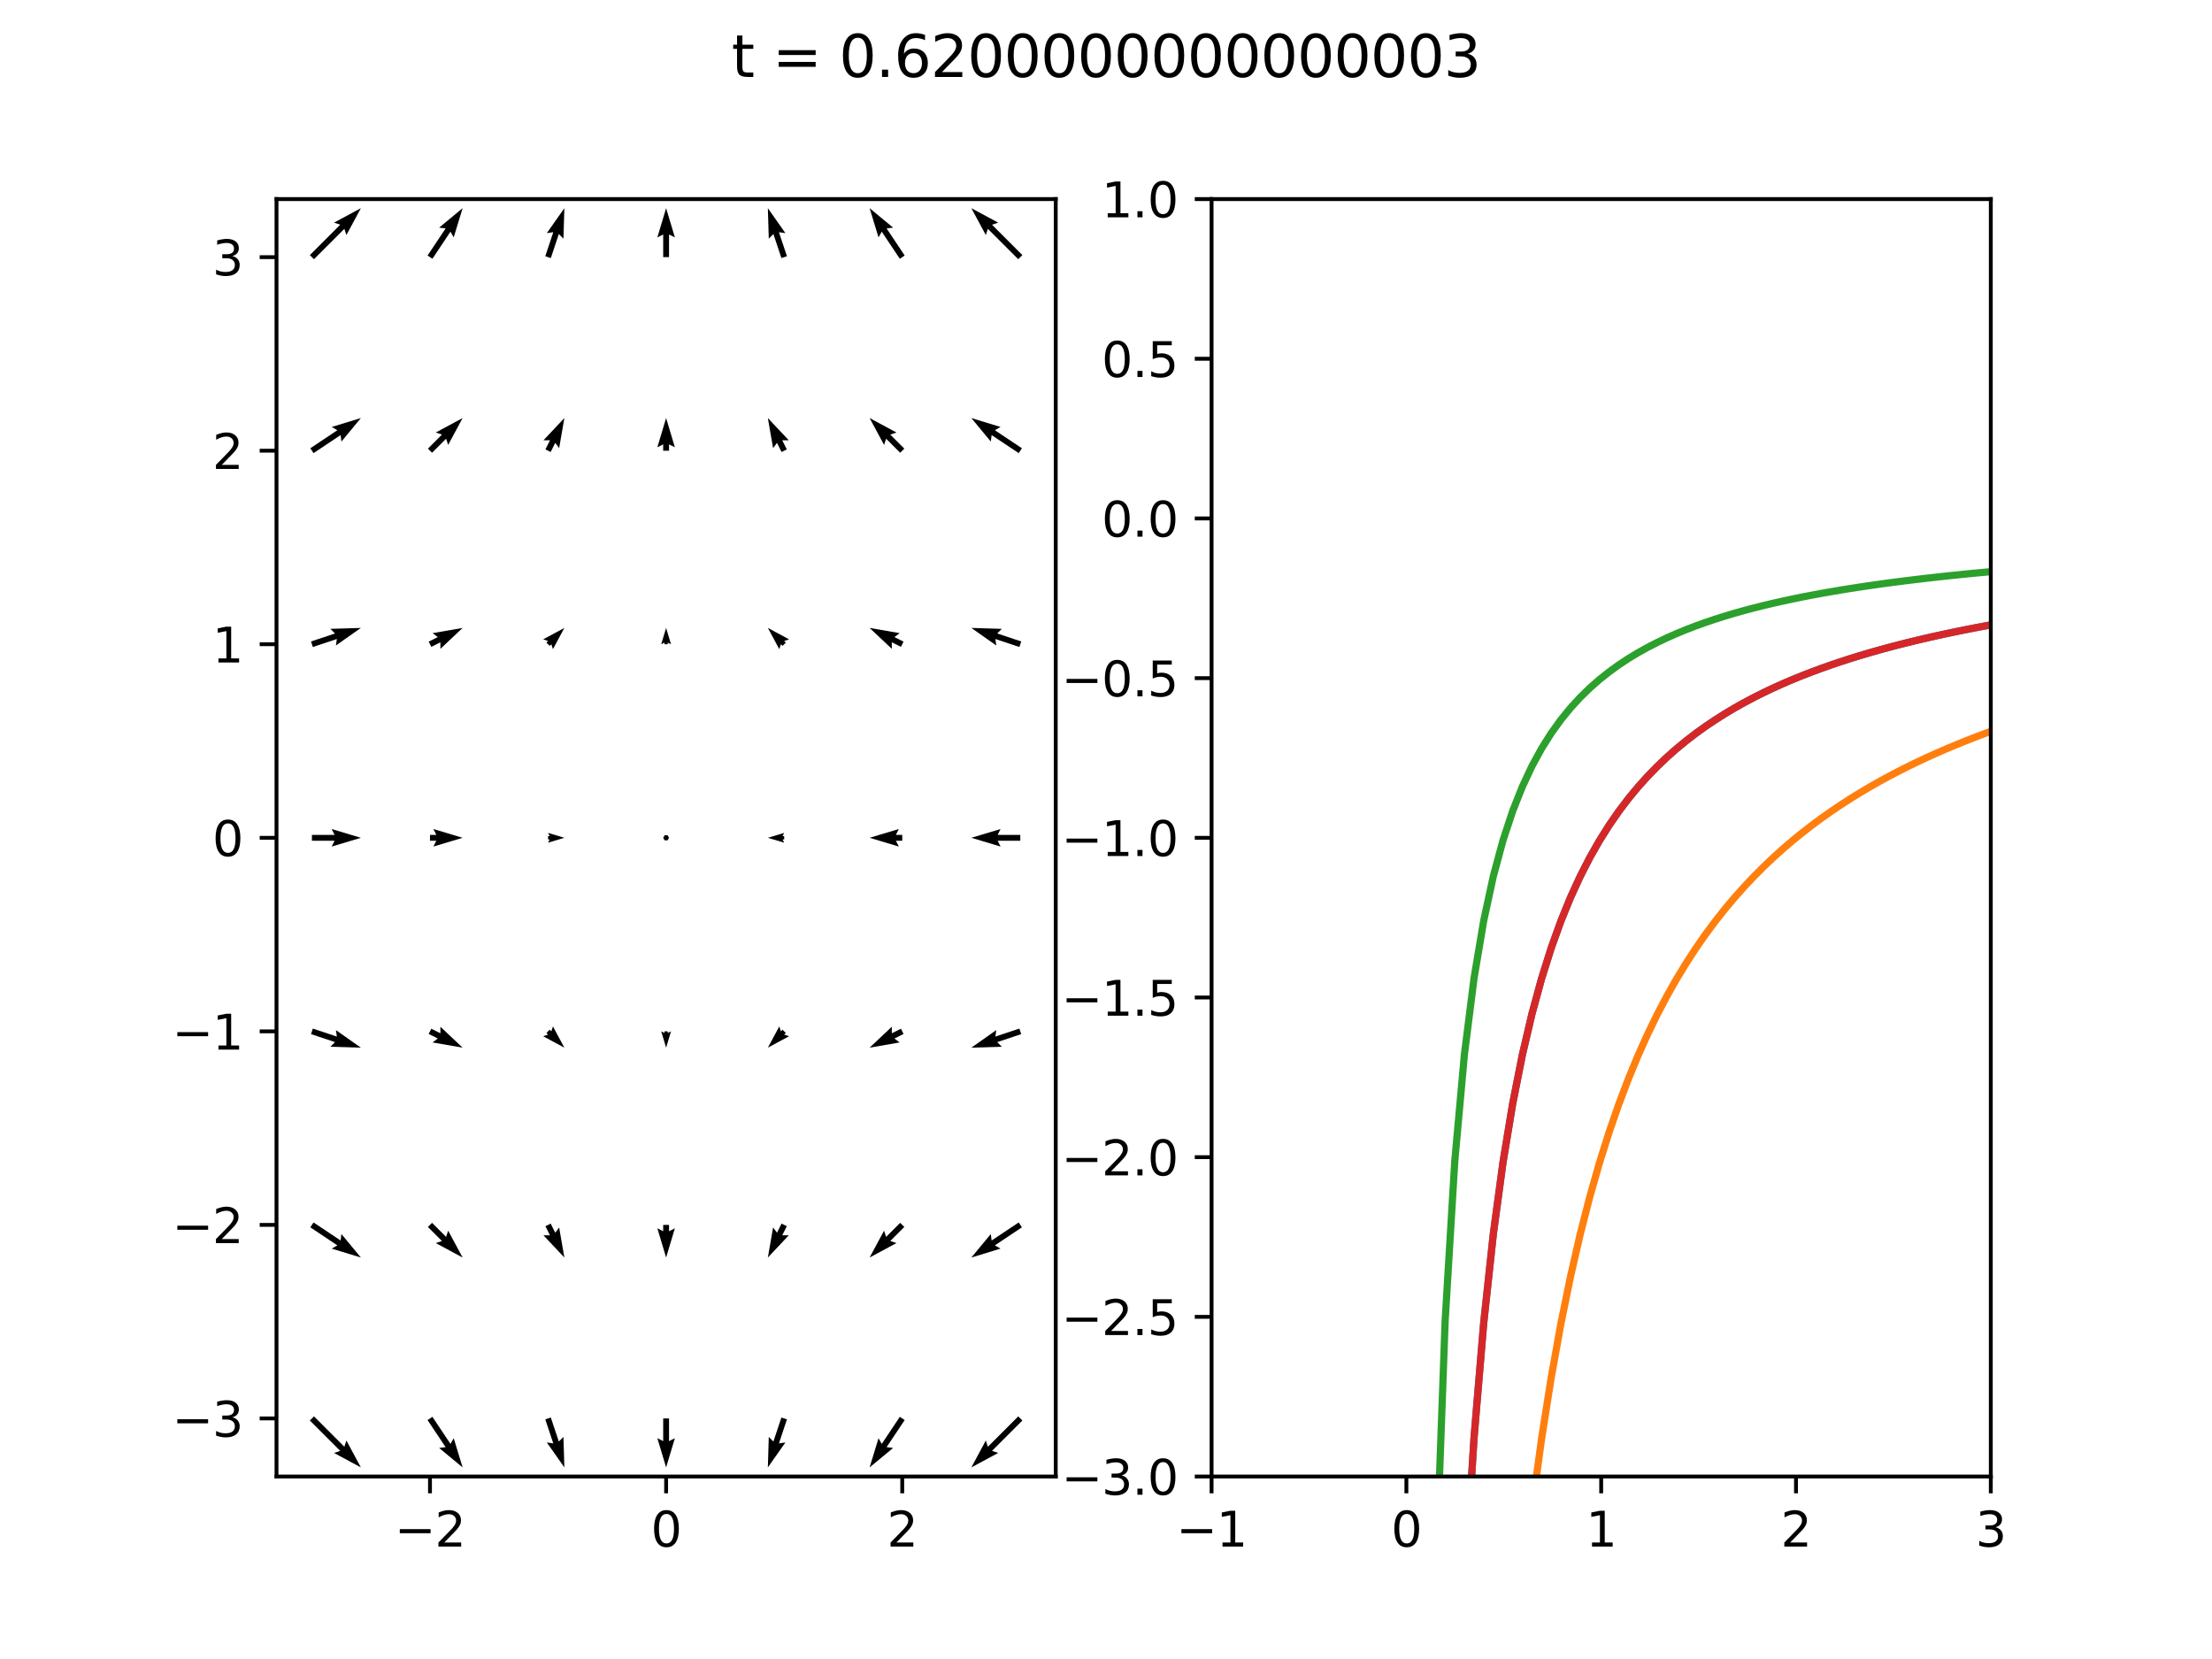 <?xml version="1.0" encoding="utf-8" standalone="no"?>
<!DOCTYPE svg PUBLIC "-//W3C//DTD SVG 1.1//EN"
  "http://www.w3.org/Graphics/SVG/1.1/DTD/svg11.dtd">
<svg xmlns:xlink="http://www.w3.org/1999/xlink" width="460.8pt" height="345.6pt" viewBox="0 0 460.8 345.6" xmlns="http://www.w3.org/2000/svg" version="1.1">
 <defs>
  <style type="text/css">*{stroke-linejoin: round; stroke-linecap: butt}</style>
 </defs>
 <g id="figure_1">
  <g id="patch_1">
   <path d="M 0 345.6 
L 460.8 345.6 
L 460.8 0 
L 0 0 
z
" style="fill: #ffffff"/>
  </g>
  <g id="axes_1">
   <g id="patch_2">
    <path d="M 57.6 307.584 
L 219.927 307.584 
L 219.927 41.472 
L 57.6 41.472 
z
" style="fill: #ffffff"/>
   </g>
   <g id="Quiver_1">
    <path d="M 65.409 295.058 
L 71.735 301.383 
L 72.165 300.092 
L 75.178 305.688 
L 69.583 302.675 
L 70.874 302.244 
L 64.548 295.918 
L 65.409 295.058 
" clip-path="url(#p897895b462)"/>
    <path d="M 90.08 295.15 
L 93.841 300.792 
L 94.516 299.61 
L 96.373 305.688 
L 91.477 301.636 
L 92.828 301.467 
L 89.067 295.826 
L 90.08 295.15 
" clip-path="url(#p897895b462)"/>
    <path d="M 114.746 295.296 
L 116.414 300.298 
L 117.376 299.335 
L 117.568 305.688 
L 113.911 300.49 
L 115.259 300.683 
L 113.591 295.68 
L 114.746 295.296 
" clip-path="url(#p897895b462)"/>
    <path d="M 139.372 295.488 
L 139.372 300.209 
L 140.59 299.6 
L 138.764 305.688 
L 136.937 299.6 
L 138.155 300.209 
L 138.155 295.488 
L 139.372 295.488 
" clip-path="url(#p897895b462)"/>
    <path d="M 163.936 295.68 
L 162.269 300.683 
L 163.616 300.49 
L 159.959 305.688 
L 160.151 299.335 
L 161.114 300.298 
L 162.781 295.296 
L 163.936 295.68 
" clip-path="url(#p897895b462)"/>
    <path d="M 188.46 295.826 
L 184.699 301.467 
L 186.05 301.636 
L 181.154 305.688 
L 183.011 299.61 
L 183.686 300.792 
L 187.447 295.15 
L 188.46 295.826 
" clip-path="url(#p897895b462)"/>
    <path d="M 212.979 295.918 
L 206.653 302.244 
L 207.945 302.675 
L 202.349 305.688 
L 205.362 300.092 
L 205.793 301.383 
L 212.118 295.058 
L 212.979 295.918 
" clip-path="url(#p897895b462)"/>
    <path d="M 65.316 254.662 
L 70.957 258.422 
L 71.126 257.072 
L 75.178 261.968 
L 69.1 260.111 
L 70.282 259.435 
L 64.641 255.674 
L 65.316 254.662 
" clip-path="url(#p897895b462)"/>
    <path d="M 90.004 254.738 
L 92.93 257.663 
L 93.36 256.372 
L 96.373 261.968 
L 90.778 258.955 
L 92.069 258.524 
L 89.143 255.598 
L 90.004 254.738 
" clip-path="url(#p897895b462)"/>
    <path d="M 114.713 254.896 
L 115.663 256.795 
L 116.48 255.706 
L 117.568 261.968 
L 113.213 257.34 
L 114.574 257.34 
L 113.624 255.44 
L 114.713 254.896 
" clip-path="url(#p897895b462)"/>
    <path d="M 139.372 255.168 
L 139.372 256.489 
L 140.59 255.88 
L 138.764 261.968 
L 136.937 255.88 
L 138.155 256.489 
L 138.155 255.168 
L 139.372 255.168 
" clip-path="url(#p897895b462)"/>
    <path d="M 163.903 255.44 
L 162.953 257.34 
L 164.314 257.34 
L 159.959 261.968 
L 161.048 255.706 
L 161.864 256.795 
L 162.814 254.896 
L 163.903 255.44 
" clip-path="url(#p897895b462)"/>
    <path d="M 188.384 255.598 
L 185.458 258.524 
L 186.75 258.955 
L 181.154 261.968 
L 184.167 256.372 
L 184.597 257.663 
L 187.523 254.738 
L 188.384 255.598 
" clip-path="url(#p897895b462)"/>
    <path d="M 212.886 255.674 
L 207.245 259.435 
L 208.427 260.111 
L 202.349 261.968 
L 206.401 257.072 
L 206.57 258.422 
L 212.211 254.662 
L 212.886 255.674 
" clip-path="url(#p897895b462)"/>
    <path d="M 65.171 214.271 
L 70.173 215.938 
L 69.981 214.59 
L 75.178 218.248 
L 68.826 218.055 
L 69.788 217.093 
L 64.786 215.425 
L 65.171 214.271 
" clip-path="url(#p897895b462)"/>
    <path d="M 89.846 214.304 
L 91.745 215.253 
L 91.745 213.892 
L 96.373 218.248 
L 90.112 217.159 
L 91.201 216.342 
L 89.301 215.392 
L 89.846 214.304 
" clip-path="url(#p897895b462)"/>
    <path d="M 114.509 214.508 
L 114.849 214.848 
L 115.189 213.828 
L 117.568 218.248 
L 113.149 215.868 
L 114.169 215.528 
L 113.829 215.188 
L 114.509 214.508 
" clip-path="url(#p897895b462)"/>
    <path d="M 139.104 214.848 
L 139.104 215.188 
L 139.784 214.848 
L 138.764 218.248 
L 137.744 214.848 
L 138.424 215.188 
L 138.424 214.848 
L 139.104 214.848 
" clip-path="url(#p897895b462)"/>
    <path d="M 163.699 215.188 
L 163.359 215.528 
L 164.379 215.868 
L 159.959 218.248 
L 162.339 213.828 
L 162.679 214.848 
L 163.019 214.508 
L 163.699 215.188 
" clip-path="url(#p897895b462)"/>
    <path d="M 188.226 215.392 
L 186.326 216.342 
L 187.415 217.159 
L 181.154 218.248 
L 185.782 213.892 
L 185.782 215.253 
L 187.681 214.304 
L 188.226 215.392 
" clip-path="url(#p897895b462)"/>
    <path d="M 212.741 215.425 
L 207.739 217.093 
L 208.701 218.055 
L 202.349 218.248 
L 207.547 214.59 
L 207.354 215.938 
L 212.356 214.271 
L 212.741 215.425 
" clip-path="url(#p897895b462)"/>
    <path d="M 64.979 173.919 
L 69.7 173.919 
L 69.091 172.702 
L 75.178 174.528 
L 69.091 176.354 
L 69.7 175.137 
L 64.979 175.137 
L 64.979 173.919 
" clip-path="url(#p897895b462)"/>
    <path d="M 89.574 173.919 
L 90.895 173.919 
L 90.286 172.702 
L 96.373 174.528 
L 90.286 176.354 
L 90.895 175.137 
L 89.574 175.137 
L 89.574 173.919 
" clip-path="url(#p897895b462)"/>
    <path d="M 114.169 174.188 
L 114.509 174.188 
L 114.169 173.508 
L 117.568 174.528 
L 114.169 175.548 
L 114.509 174.868 
L 114.169 174.868 
L 114.169 174.188 
" clip-path="url(#p897895b462)"/>
    <path d="M 139.372 174.528 
L 139.068 174.001 
L 138.459 174.001 
L 138.155 174.528 
L 138.459 175.055 
L 139.068 175.055 
L 139.372 174.528 
L 139.068 174.001 
" clip-path="url(#p897895b462)"/>
    <path d="M 163.359 174.868 
L 163.019 174.868 
L 163.359 175.548 
L 159.959 174.528 
L 163.359 173.508 
L 163.019 174.188 
L 163.359 174.188 
L 163.359 174.868 
" clip-path="url(#p897895b462)"/>
    <path d="M 187.954 175.137 
L 186.632 175.137 
L 187.241 176.354 
L 181.154 174.528 
L 187.241 172.702 
L 186.632 173.919 
L 187.954 173.919 
L 187.954 175.137 
" clip-path="url(#p897895b462)"/>
    <path d="M 212.549 175.137 
L 207.828 175.137 
L 208.436 176.354 
L 202.349 174.528 
L 208.436 172.702 
L 207.828 173.919 
L 212.549 173.919 
L 212.549 175.137 
" clip-path="url(#p897895b462)"/>
    <path d="M 64.786 133.631 
L 69.788 131.963 
L 68.826 131.001 
L 75.178 130.808 
L 69.981 134.466 
L 70.173 133.118 
L 65.171 134.785 
L 64.786 133.631 
" clip-path="url(#p897895b462)"/>
    <path d="M 89.301 133.664 
L 91.201 132.714 
L 90.112 131.897 
L 96.373 130.808 
L 91.745 135.164 
L 91.745 133.803 
L 89.846 134.752 
L 89.301 133.664 
" clip-path="url(#p897895b462)"/>
    <path d="M 113.829 133.868 
L 114.169 133.528 
L 113.149 133.188 
L 117.568 130.808 
L 115.189 135.228 
L 114.849 134.208 
L 114.509 134.548 
L 113.829 133.868 
" clip-path="url(#p897895b462)"/>
    <path d="M 138.424 134.208 
L 138.424 133.868 
L 137.744 134.208 
L 138.764 130.808 
L 139.784 134.208 
L 139.104 133.868 
L 139.104 134.208 
L 138.424 134.208 
" clip-path="url(#p897895b462)"/>
    <path d="M 163.019 134.548 
L 162.679 134.208 
L 162.339 135.228 
L 159.959 130.808 
L 164.379 133.188 
L 163.359 133.528 
L 163.699 133.868 
L 163.019 134.548 
" clip-path="url(#p897895b462)"/>
    <path d="M 187.681 134.752 
L 185.782 133.803 
L 185.782 135.164 
L 181.154 130.808 
L 187.415 131.897 
L 186.326 132.714 
L 188.226 133.664 
L 187.681 134.752 
" clip-path="url(#p897895b462)"/>
    <path d="M 212.356 134.785 
L 207.354 133.118 
L 207.547 134.466 
L 202.349 130.808 
L 208.701 131.001 
L 207.739 131.963 
L 212.741 133.631 
L 212.356 134.785 
" clip-path="url(#p897895b462)"/>
    <path d="M 64.641 93.382 
L 70.282 89.621 
L 69.1 88.945 
L 75.178 87.088 
L 71.126 91.984 
L 70.957 90.634 
L 65.316 94.394 
L 64.641 93.382 
" clip-path="url(#p897895b462)"/>
    <path d="M 89.143 93.458 
L 92.069 90.532 
L 90.778 90.101 
L 96.373 87.088 
L 93.36 92.684 
L 92.93 91.393 
L 90.004 94.318 
L 89.143 93.458 
" clip-path="url(#p897895b462)"/>
    <path d="M 113.624 93.616 
L 114.574 91.716 
L 113.213 91.716 
L 117.568 87.088 
L 116.48 93.35 
L 115.663 92.261 
L 114.713 94.16 
L 113.624 93.616 
" clip-path="url(#p897895b462)"/>
    <path d="M 138.155 93.888 
L 138.155 92.567 
L 136.937 93.176 
L 138.764 87.088 
L 140.59 93.176 
L 139.372 92.567 
L 139.372 93.888 
L 138.155 93.888 
" clip-path="url(#p897895b462)"/>
    <path d="M 162.814 94.16 
L 161.864 92.261 
L 161.048 93.35 
L 159.959 87.088 
L 164.314 91.716 
L 162.953 91.716 
L 163.903 93.616 
L 162.814 94.16 
" clip-path="url(#p897895b462)"/>
    <path d="M 187.523 94.318 
L 184.597 91.393 
L 184.167 92.684 
L 181.154 87.088 
L 186.75 90.101 
L 185.458 90.532 
L 188.384 93.458 
L 187.523 94.318 
" clip-path="url(#p897895b462)"/>
    <path d="M 212.211 94.394 
L 206.57 90.634 
L 206.401 91.984 
L 202.349 87.088 
L 208.427 88.945 
L 207.245 89.621 
L 212.886 93.382 
L 212.211 94.394 
" clip-path="url(#p897895b462)"/>
    <path d="M 64.548 53.138 
L 70.874 46.812 
L 69.583 46.381 
L 75.178 43.368 
L 72.165 48.964 
L 71.735 47.673 
L 65.409 53.998 
L 64.548 53.138 
" clip-path="url(#p897895b462)"/>
    <path d="M 89.067 53.23 
L 92.828 47.589 
L 91.477 47.42 
L 96.373 43.368 
L 94.516 49.446 
L 93.841 48.264 
L 90.08 53.906 
L 89.067 53.23 
" clip-path="url(#p897895b462)"/>
    <path d="M 113.591 53.376 
L 115.259 48.373 
L 113.911 48.566 
L 117.568 43.368 
L 117.376 49.721 
L 116.414 48.758 
L 114.746 53.76 
L 113.591 53.376 
" clip-path="url(#p897895b462)"/>
    <path d="M 138.155 53.568 
L 138.155 48.847 
L 136.937 49.456 
L 138.764 43.368 
L 140.59 49.456 
L 139.372 48.847 
L 139.372 53.568 
L 138.155 53.568 
" clip-path="url(#p897895b462)"/>
    <path d="M 162.781 53.76 
L 161.114 48.758 
L 160.151 49.721 
L 159.959 43.368 
L 163.616 48.566 
L 162.269 48.373 
L 163.936 53.376 
L 162.781 53.76 
" clip-path="url(#p897895b462)"/>
    <path d="M 187.447 53.906 
L 183.686 48.264 
L 183.011 49.446 
L 181.154 43.368 
L 186.05 47.42 
L 184.699 47.589 
L 188.46 53.23 
L 187.447 53.906 
" clip-path="url(#p897895b462)"/>
    <path d="M 212.118 53.998 
L 205.793 47.673 
L 205.362 48.964 
L 202.349 43.368 
L 207.945 46.381 
L 206.653 46.812 
L 212.979 53.138 
L 212.118 53.998 
" clip-path="url(#p897895b462)"/>
   </g>
   <g id="matplotlib.axis_1">
    <g id="xtick_1">
     <g id="line2d_1">
      <defs>
       <path id="mc1a117d8a1" d="M 0 0 
L 0 3.5 
" style="stroke: #000000; stroke-width: 0.8"/>
      </defs>
      <g>
       <use xlink:href="#mc1a117d8a1" x="89.574" y="307.584" style="stroke: #000000; stroke-width: 0.8"/>
      </g>
     </g>
     <g id="text_1">
      <!-- −2 -->
      <g transform="translate(82.202 322.182) scale(0.1 -0.1)">
       <defs>
        <path id="DejaVuSans-2212" d="M 678 2272 
L 4684 2272 
L 4684 1741 
L 678 1741 
L 678 2272 
z
" transform="scale(0.016)"/>
        <path id="DejaVuSans-32" d="M 1228 531 
L 3431 531 
L 3431 0 
L 469 0 
L 469 531 
Q 828 903 1448 1529 
Q 2069 2156 2228 2338 
Q 2531 2678 2651 2914 
Q 2772 3150 2772 3378 
Q 2772 3750 2511 3984 
Q 2250 4219 1831 4219 
Q 1534 4219 1204 4116 
Q 875 4013 500 3803 
L 500 4441 
Q 881 4594 1212 4672 
Q 1544 4750 1819 4750 
Q 2544 4750 2975 4387 
Q 3406 4025 3406 3419 
Q 3406 3131 3298 2873 
Q 3191 2616 2906 2266 
Q 2828 2175 2409 1742 
Q 1991 1309 1228 531 
z
" transform="scale(0.016)"/>
       </defs>
       <use xlink:href="#DejaVuSans-2212"/>
       <use xlink:href="#DejaVuSans-32" x="83.789"/>
      </g>
     </g>
    </g>
    <g id="xtick_2">
     <g id="line2d_2">
      <g>
       <use xlink:href="#mc1a117d8a1" x="138.764" y="307.584" style="stroke: #000000; stroke-width: 0.8"/>
      </g>
     </g>
     <g id="text_2">
      <!-- 0 -->
      <g transform="translate(135.582 322.182) scale(0.1 -0.1)">
       <defs>
        <path id="DejaVuSans-30" d="M 2034 4250 
Q 1547 4250 1301 3770 
Q 1056 3291 1056 2328 
Q 1056 1369 1301 889 
Q 1547 409 2034 409 
Q 2525 409 2770 889 
Q 3016 1369 3016 2328 
Q 3016 3291 2770 3770 
Q 2525 4250 2034 4250 
z
M 2034 4750 
Q 2819 4750 3233 4129 
Q 3647 3509 3647 2328 
Q 3647 1150 3233 529 
Q 2819 -91 2034 -91 
Q 1250 -91 836 529 
Q 422 1150 422 2328 
Q 422 3509 836 4129 
Q 1250 4750 2034 4750 
z
" transform="scale(0.016)"/>
       </defs>
       <use xlink:href="#DejaVuSans-30"/>
      </g>
     </g>
    </g>
    <g id="xtick_3">
     <g id="line2d_3">
      <g>
       <use xlink:href="#mc1a117d8a1" x="187.954" y="307.584" style="stroke: #000000; stroke-width: 0.8"/>
      </g>
     </g>
     <g id="text_3">
      <!-- 2 -->
      <g transform="translate(184.772 322.182) scale(0.1 -0.1)">
       <use xlink:href="#DejaVuSans-32"/>
      </g>
     </g>
    </g>
   </g>
   <g id="matplotlib.axis_2">
    <g id="ytick_1">
     <g id="line2d_4">
      <defs>
       <path id="m1cc7781279" d="M 0 0 
L -3.5 0 
" style="stroke: #000000; stroke-width: 0.8"/>
      </defs>
      <g>
       <use xlink:href="#m1cc7781279" x="57.6" y="295.488" style="stroke: #000000; stroke-width: 0.8"/>
      </g>
     </g>
     <g id="text_4">
      <!-- −3 -->
      <g transform="translate(35.858 299.287) scale(0.1 -0.1)">
       <defs>
        <path id="DejaVuSans-33" d="M 2597 2516 
Q 3050 2419 3304 2112 
Q 3559 1806 3559 1356 
Q 3559 666 3084 287 
Q 2609 -91 1734 -91 
Q 1441 -91 1130 -33 
Q 819 25 488 141 
L 488 750 
Q 750 597 1062 519 
Q 1375 441 1716 441 
Q 2309 441 2620 675 
Q 2931 909 2931 1356 
Q 2931 1769 2642 2001 
Q 2353 2234 1838 2234 
L 1294 2234 
L 1294 2753 
L 1863 2753 
Q 2328 2753 2575 2939 
Q 2822 3125 2822 3475 
Q 2822 3834 2567 4026 
Q 2313 4219 1838 4219 
Q 1578 4219 1281 4162 
Q 984 4106 628 3988 
L 628 4550 
Q 988 4650 1302 4700 
Q 1616 4750 1894 4750 
Q 2613 4750 3031 4423 
Q 3450 4097 3450 3541 
Q 3450 3153 3228 2886 
Q 3006 2619 2597 2516 
z
" transform="scale(0.016)"/>
       </defs>
       <use xlink:href="#DejaVuSans-2212"/>
       <use xlink:href="#DejaVuSans-33" x="83.789"/>
      </g>
     </g>
    </g>
    <g id="ytick_2">
     <g id="line2d_5">
      <g>
       <use xlink:href="#m1cc7781279" x="57.6" y="255.168" style="stroke: #000000; stroke-width: 0.8"/>
      </g>
     </g>
     <g id="text_5">
      <!-- −2 -->
      <g transform="translate(35.858 258.967) scale(0.1 -0.1)">
       <use xlink:href="#DejaVuSans-2212"/>
       <use xlink:href="#DejaVuSans-32" x="83.789"/>
      </g>
     </g>
    </g>
    <g id="ytick_3">
     <g id="line2d_6">
      <g>
       <use xlink:href="#m1cc7781279" x="57.6" y="214.848" style="stroke: #000000; stroke-width: 0.8"/>
      </g>
     </g>
     <g id="text_6">
      <!-- −1 -->
      <g transform="translate(35.858 218.647) scale(0.1 -0.1)">
       <defs>
        <path id="DejaVuSans-31" d="M 794 531 
L 1825 531 
L 1825 4091 
L 703 3866 
L 703 4441 
L 1819 4666 
L 2450 4666 
L 2450 531 
L 3481 531 
L 3481 0 
L 794 0 
L 794 531 
z
" transform="scale(0.016)"/>
       </defs>
       <use xlink:href="#DejaVuSans-2212"/>
       <use xlink:href="#DejaVuSans-31" x="83.789"/>
      </g>
     </g>
    </g>
    <g id="ytick_4">
     <g id="line2d_7">
      <g>
       <use xlink:href="#m1cc7781279" x="57.6" y="174.528" style="stroke: #000000; stroke-width: 0.8"/>
      </g>
     </g>
     <g id="text_7">
      <!-- 0 -->
      <g transform="translate(44.237 178.327) scale(0.1 -0.1)">
       <use xlink:href="#DejaVuSans-30"/>
      </g>
     </g>
    </g>
    <g id="ytick_5">
     <g id="line2d_8">
      <g>
       <use xlink:href="#m1cc7781279" x="57.6" y="134.208" style="stroke: #000000; stroke-width: 0.8"/>
      </g>
     </g>
     <g id="text_8">
      <!-- 1 -->
      <g transform="translate(44.237 138.007) scale(0.1 -0.1)">
       <use xlink:href="#DejaVuSans-31"/>
      </g>
     </g>
    </g>
    <g id="ytick_6">
     <g id="line2d_9">
      <g>
       <use xlink:href="#m1cc7781279" x="57.6" y="93.888" style="stroke: #000000; stroke-width: 0.8"/>
      </g>
     </g>
     <g id="text_9">
      <!-- 2 -->
      <g transform="translate(44.237 97.687) scale(0.1 -0.1)">
       <use xlink:href="#DejaVuSans-32"/>
      </g>
     </g>
    </g>
    <g id="ytick_7">
     <g id="line2d_10">
      <g>
       <use xlink:href="#m1cc7781279" x="57.6" y="53.568" style="stroke: #000000; stroke-width: 0.8"/>
      </g>
     </g>
     <g id="text_10">
      <!-- 3 -->
      <g transform="translate(44.237 57.367) scale(0.1 -0.1)">
       <use xlink:href="#DejaVuSans-33"/>
      </g>
     </g>
    </g>
   </g>
   <g id="patch_3">
    <path d="M 57.6 307.584 
L 57.6 41.472 
" style="fill: none; stroke: #000000; stroke-width: 0.8; stroke-linejoin: miter; stroke-linecap: square"/>
   </g>
   <g id="patch_4">
    <path d="M 219.927 307.584 
L 219.927 41.472 
" style="fill: none; stroke: #000000; stroke-width: 0.8; stroke-linejoin: miter; stroke-linecap: square"/>
   </g>
   <g id="patch_5">
    <path d="M 57.6 307.584 
L 219.927 307.584 
" style="fill: none; stroke: #000000; stroke-width: 0.8; stroke-linejoin: miter; stroke-linecap: square"/>
   </g>
   <g id="patch_6">
    <path d="M 57.6 41.472 
L 219.927 41.472 
" style="fill: none; stroke: #000000; stroke-width: 0.8; stroke-linejoin: miter; stroke-linecap: square"/>
   </g>
  </g>
  <g id="axes_2">
   <g id="patch_7">
    <path d="M 252.393 307.584 
L 414.72 307.584 
L 414.72 41.472 
L 252.393 41.472 
z
" style="fill: #ffffff"/>
   </g>
   <g id="matplotlib.axis_3">
    <g id="xtick_4">
     <g id="line2d_11">
      <g>
       <use xlink:href="#mc1a117d8a1" x="252.393" y="307.584" style="stroke: #000000; stroke-width: 0.8"/>
      </g>
     </g>
     <g id="text_11">
      <!-- −1 -->
      <g transform="translate(245.022 322.182) scale(0.1 -0.1)">
       <use xlink:href="#DejaVuSans-2212"/>
       <use xlink:href="#DejaVuSans-31" x="83.789"/>
      </g>
     </g>
    </g>
    <g id="xtick_5">
     <g id="line2d_12">
      <g>
       <use xlink:href="#mc1a117d8a1" x="292.975" y="307.584" style="stroke: #000000; stroke-width: 0.8"/>
      </g>
     </g>
     <g id="text_12">
      <!-- 0 -->
      <g transform="translate(289.793 322.182) scale(0.1 -0.1)">
       <use xlink:href="#DejaVuSans-30"/>
      </g>
     </g>
    </g>
    <g id="xtick_6">
     <g id="line2d_13">
      <g>
       <use xlink:href="#mc1a117d8a1" x="333.556" y="307.584" style="stroke: #000000; stroke-width: 0.8"/>
      </g>
     </g>
     <g id="text_13">
      <!-- 1 -->
      <g transform="translate(330.375 322.182) scale(0.1 -0.1)">
       <use xlink:href="#DejaVuSans-31"/>
      </g>
     </g>
    </g>
    <g id="xtick_7">
     <g id="line2d_14">
      <g>
       <use xlink:href="#mc1a117d8a1" x="374.138" y="307.584" style="stroke: #000000; stroke-width: 0.8"/>
      </g>
     </g>
     <g id="text_14">
      <!-- 2 -->
      <g transform="translate(370.957 322.182) scale(0.1 -0.1)">
       <use xlink:href="#DejaVuSans-32"/>
      </g>
     </g>
    </g>
    <g id="xtick_8">
     <g id="line2d_15">
      <g>
       <use xlink:href="#mc1a117d8a1" x="414.72" y="307.584" style="stroke: #000000; stroke-width: 0.8"/>
      </g>
     </g>
     <g id="text_15">
      <!-- 3 -->
      <g transform="translate(411.539 322.182) scale(0.1 -0.1)">
       <use xlink:href="#DejaVuSans-33"/>
      </g>
     </g>
    </g>
   </g>
   <g id="matplotlib.axis_4">
    <g id="ytick_8">
     <g id="line2d_16">
      <g>
       <use xlink:href="#m1cc7781279" x="252.393" y="307.584" style="stroke: #000000; stroke-width: 0.8"/>
      </g>
     </g>
     <g id="text_16">
      <!-- −3.0 -->
      <g transform="translate(221.11 311.383) scale(0.1 -0.1)">
       <defs>
        <path id="DejaVuSans-2e" d="M 684 794 
L 1344 794 
L 1344 0 
L 684 0 
L 684 794 
z
" transform="scale(0.016)"/>
       </defs>
       <use xlink:href="#DejaVuSans-2212"/>
       <use xlink:href="#DejaVuSans-33" x="83.789"/>
       <use xlink:href="#DejaVuSans-2e" x="147.412"/>
       <use xlink:href="#DejaVuSans-30" x="179.199"/>
      </g>
     </g>
    </g>
    <g id="ytick_9">
     <g id="line2d_17">
      <g>
       <use xlink:href="#m1cc7781279" x="252.393" y="274.32" style="stroke: #000000; stroke-width: 0.8"/>
      </g>
     </g>
     <g id="text_17">
      <!-- −2.5 -->
      <g transform="translate(221.11 278.119) scale(0.1 -0.1)">
       <defs>
        <path id="DejaVuSans-35" d="M 691 4666 
L 3169 4666 
L 3169 4134 
L 1269 4134 
L 1269 2991 
Q 1406 3038 1543 3061 
Q 1681 3084 1819 3084 
Q 2600 3084 3056 2656 
Q 3513 2228 3513 1497 
Q 3513 744 3044 326 
Q 2575 -91 1722 -91 
Q 1428 -91 1123 -41 
Q 819 9 494 109 
L 494 744 
Q 775 591 1075 516 
Q 1375 441 1709 441 
Q 2250 441 2565 725 
Q 2881 1009 2881 1497 
Q 2881 1984 2565 2268 
Q 2250 2553 1709 2553 
Q 1456 2553 1204 2497 
Q 953 2441 691 2322 
L 691 4666 
z
" transform="scale(0.016)"/>
       </defs>
       <use xlink:href="#DejaVuSans-2212"/>
       <use xlink:href="#DejaVuSans-32" x="83.789"/>
       <use xlink:href="#DejaVuSans-2e" x="147.412"/>
       <use xlink:href="#DejaVuSans-35" x="179.199"/>
      </g>
     </g>
    </g>
    <g id="ytick_10">
     <g id="line2d_18">
      <g>
       <use xlink:href="#m1cc7781279" x="252.393" y="241.056" style="stroke: #000000; stroke-width: 0.8"/>
      </g>
     </g>
     <g id="text_18">
      <!-- −2.0 -->
      <g transform="translate(221.11 244.855) scale(0.1 -0.1)">
       <use xlink:href="#DejaVuSans-2212"/>
       <use xlink:href="#DejaVuSans-32" x="83.789"/>
       <use xlink:href="#DejaVuSans-2e" x="147.412"/>
       <use xlink:href="#DejaVuSans-30" x="179.199"/>
      </g>
     </g>
    </g>
    <g id="ytick_11">
     <g id="line2d_19">
      <g>
       <use xlink:href="#m1cc7781279" x="252.393" y="207.792" style="stroke: #000000; stroke-width: 0.8"/>
      </g>
     </g>
     <g id="text_19">
      <!-- −1.5 -->
      <g transform="translate(221.11 211.591) scale(0.1 -0.1)">
       <use xlink:href="#DejaVuSans-2212"/>
       <use xlink:href="#DejaVuSans-31" x="83.789"/>
       <use xlink:href="#DejaVuSans-2e" x="147.412"/>
       <use xlink:href="#DejaVuSans-35" x="179.199"/>
      </g>
     </g>
    </g>
    <g id="ytick_12">
     <g id="line2d_20">
      <g>
       <use xlink:href="#m1cc7781279" x="252.393" y="174.528" style="stroke: #000000; stroke-width: 0.8"/>
      </g>
     </g>
     <g id="text_20">
      <!-- −1.0 -->
      <g transform="translate(221.11 178.327) scale(0.1 -0.1)">
       <use xlink:href="#DejaVuSans-2212"/>
       <use xlink:href="#DejaVuSans-31" x="83.789"/>
       <use xlink:href="#DejaVuSans-2e" x="147.412"/>
       <use xlink:href="#DejaVuSans-30" x="179.199"/>
      </g>
     </g>
    </g>
    <g id="ytick_13">
     <g id="line2d_21">
      <g>
       <use xlink:href="#m1cc7781279" x="252.393" y="141.264" style="stroke: #000000; stroke-width: 0.8"/>
      </g>
     </g>
     <g id="text_21">
      <!-- −0.5 -->
      <g transform="translate(221.11 145.063) scale(0.1 -0.1)">
       <use xlink:href="#DejaVuSans-2212"/>
       <use xlink:href="#DejaVuSans-30" x="83.789"/>
       <use xlink:href="#DejaVuSans-2e" x="147.412"/>
       <use xlink:href="#DejaVuSans-35" x="179.199"/>
      </g>
     </g>
    </g>
    <g id="ytick_14">
     <g id="line2d_22">
      <g>
       <use xlink:href="#m1cc7781279" x="252.393" y="108" style="stroke: #000000; stroke-width: 0.8"/>
      </g>
     </g>
     <g id="text_22">
      <!-- 0.0 -->
      <g transform="translate(229.49 111.799) scale(0.1 -0.1)">
       <use xlink:href="#DejaVuSans-30"/>
       <use xlink:href="#DejaVuSans-2e" x="63.623"/>
       <use xlink:href="#DejaVuSans-30" x="95.41"/>
      </g>
     </g>
    </g>
    <g id="ytick_15">
     <g id="line2d_23">
      <g>
       <use xlink:href="#m1cc7781279" x="252.393" y="74.736" style="stroke: #000000; stroke-width: 0.8"/>
      </g>
     </g>
     <g id="text_23">
      <!-- 0.5 -->
      <g transform="translate(229.49 78.535) scale(0.1 -0.1)">
       <use xlink:href="#DejaVuSans-30"/>
       <use xlink:href="#DejaVuSans-2e" x="63.623"/>
       <use xlink:href="#DejaVuSans-35" x="95.41"/>
      </g>
     </g>
    </g>
    <g id="ytick_16">
     <g id="line2d_24">
      <g>
       <use xlink:href="#m1cc7781279" x="252.393" y="41.472" style="stroke: #000000; stroke-width: 0.8"/>
      </g>
     </g>
     <g id="text_24">
      <!-- 1.0 -->
      <g transform="translate(229.49 45.271) scale(0.1 -0.1)">
       <use xlink:href="#DejaVuSans-31"/>
       <use xlink:href="#DejaVuSans-2e" x="63.623"/>
       <use xlink:href="#DejaVuSans-30" x="95.41"/>
      </g>
     </g>
    </g>
   </g>
   <g id="line2d_25">
    <path d="M 304.374 346.6 
L 305.067 331.263 
L 307.076 299.461 
L 309.084 275.59 
L 311.093 257.011 
L 313.101 242.14 
L 315.11 229.968 
L 317.119 219.821 
L 319.127 211.233 
L 321.136 203.87 
L 323.144 197.487 
L 325.153 191.902 
L 327.162 186.972 
L 329.17 182.59 
L 331.179 178.668 
L 333.187 175.138 
L 335.196 171.944 
L 337.205 169.041 
L 339.213 166.389 
L 341.222 163.958 
L 343.23 161.722 
L 345.239 159.657 
L 347.248 157.745 
L 349.256 155.97 
L 351.265 154.317 
L 353.273 152.774 
L 355.282 151.331 
L 357.291 149.978 
L 359.299 148.706 
L 361.308 147.51 
L 363.316 146.382 
L 365.325 145.316 
L 367.334 144.308 
L 369.342 143.353 
L 371.351 142.447 
L 373.359 141.586 
L 375.368 140.768 
L 377.377 139.988 
L 379.385 139.244 
L 381.394 138.534 
L 383.402 137.856 
L 385.411 137.207 
L 387.42 136.586 
L 389.428 135.991 
L 391.437 135.42 
L 393.445 134.872 
L 395.454 134.345 
L 397.462 133.839 
L 399.471 133.351 
L 401.48 132.882 
L 403.488 132.43 
L 405.497 131.994 
L 407.505 131.573 
L 409.514 131.167 
L 411.523 130.774 
L 413.531 130.395 
L 415.54 130.028 
L 417.548 129.672 
L 419.557 129.329 
L 421.566 128.995 
L 423.574 128.673 
L 425.583 128.359 
L 427.591 128.056 
L 429.6 127.761 
L 431.609 127.474 
L 433.617 127.196 
L 435.626 126.926 
L 437.634 126.663 
L 439.643 126.408 
L 441.652 126.159 
L 443.66 125.917 
L 445.669 125.681 
L 447.677 125.452 
L 449.686 125.228 
L 451.695 125.01 
L 453.703 124.797 
L 455.712 124.59 
L 457.72 124.388 
L 459.729 124.19 
L 461.738 123.998 
L 461.8 123.992 
" clip-path="url(#p51ca474cb5)" style="fill: none; stroke: #1f77b4; stroke-width: 1.5; stroke-linecap: square"/>
   </g>
   <g id="line2d_26">
    <path d="M 315.638 346.6 
L 317.119 331.643 
L 319.127 314.466 
L 321.136 299.74 
L 323.144 286.975 
L 325.153 275.803 
L 327.162 265.944 
L 329.17 257.179 
L 331.179 249.336 
L 333.187 242.277 
L 335.196 235.889 
L 337.205 230.081 
L 339.213 224.778 
L 341.222 219.916 
L 343.23 215.443 
L 345.239 211.314 
L 347.248 207.491 
L 349.256 203.94 
L 351.265 200.634 
L 353.273 197.548 
L 355.282 194.661 
L 357.291 191.955 
L 359.299 189.413 
L 361.308 187.019 
L 363.316 184.763 
L 365.325 182.632 
L 367.334 180.616 
L 369.342 178.706 
L 371.351 176.894 
L 373.359 175.173 
L 375.368 173.535 
L 377.377 171.975 
L 379.385 170.488 
L 381.394 169.069 
L 383.402 167.712 
L 385.411 166.415 
L 387.42 165.173 
L 389.428 163.982 
L 391.437 162.84 
L 393.445 161.744 
L 395.454 160.69 
L 397.462 159.677 
L 399.471 158.703 
L 401.48 157.764 
L 403.488 156.86 
L 405.497 155.987 
L 407.505 155.146 
L 409.514 154.333 
L 411.523 153.548 
L 413.531 152.789 
L 415.54 152.055 
L 417.548 151.345 
L 419.557 150.657 
L 421.566 149.991 
L 423.574 149.345 
L 425.583 148.719 
L 427.591 148.111 
L 429.6 147.522 
L 431.609 146.949 
L 433.617 146.393 
L 435.626 145.852 
L 437.634 145.327 
L 439.643 144.815 
L 441.652 144.318 
L 443.66 143.834 
L 445.669 143.363 
L 447.677 142.903 
L 449.686 142.456 
L 451.695 142.02 
L 453.703 141.595 
L 455.712 141.18 
L 457.72 140.776 
L 459.729 140.381 
L 461.738 139.995 
L 461.8 139.984 
" clip-path="url(#p51ca474cb5)" style="fill: none; stroke: #ff7f0e; stroke-width: 1.5; stroke-linecap: square"/>
   </g>
   <g id="line2d_27">
    <path d="M 298.748 346.6 
L 299.041 330.509 
L 301.05 275.164 
L 303.059 241.867 
L 305.067 219.632 
L 307.076 203.731 
L 309.084 191.795 
L 311.093 182.505 
L 313.101 175.07 
L 315.11 168.984 
L 317.119 163.911 
L 319.127 159.617 
L 321.136 155.935 
L 323.144 152.744 
L 325.153 149.951 
L 327.162 147.486 
L 329.17 145.295 
L 331.179 143.334 
L 333.187 141.569 
L 335.196 139.972 
L 337.205 138.52 
L 339.213 137.194 
L 341.222 135.979 
L 343.23 134.861 
L 345.239 133.829 
L 347.248 132.873 
L 349.256 131.985 
L 351.265 131.158 
L 353.273 130.387 
L 355.282 129.665 
L 357.291 128.989 
L 359.299 128.353 
L 361.308 127.755 
L 363.316 127.191 
L 365.325 126.658 
L 367.334 126.154 
L 369.342 125.677 
L 371.351 125.224 
L 373.359 124.793 
L 375.368 124.384 
L 377.377 123.994 
L 379.385 123.622 
L 381.394 123.267 
L 383.402 122.928 
L 385.411 122.604 
L 387.42 122.293 
L 389.428 121.995 
L 391.437 121.71 
L 393.445 121.436 
L 395.454 121.173 
L 397.462 120.919 
L 399.471 120.676 
L 401.48 120.441 
L 403.488 120.215 
L 405.497 119.997 
L 407.505 119.786 
L 409.514 119.583 
L 411.523 119.387 
L 413.531 119.197 
L 415.54 119.014 
L 417.548 118.836 
L 419.557 118.664 
L 421.566 118.498 
L 423.574 118.336 
L 425.583 118.18 
L 427.591 118.028 
L 429.6 117.88 
L 431.609 117.737 
L 433.617 117.598 
L 435.626 117.463 
L 437.634 117.332 
L 439.643 117.204 
L 441.652 117.08 
L 443.66 116.958 
L 445.669 116.841 
L 447.677 116.726 
L 449.686 116.614 
L 451.695 116.505 
L 453.703 116.399 
L 455.712 116.295 
L 457.72 116.194 
L 459.729 116.095 
L 461.738 115.999 
L 461.8 115.996 
" clip-path="url(#p51ca474cb5)" style="fill: none; stroke: #2ca02c; stroke-width: 1.5; stroke-linecap: square"/>
   </g>
   <g id="line2d_28">
    <path d="M 304.374 346.6 
L 305.067 331.263 
L 307.076 299.461 
L 309.084 275.59 
L 311.093 257.011 
L 313.101 242.14 
L 315.11 229.968 
L 317.119 219.821 
L 319.127 211.233 
L 321.136 203.87 
L 323.144 197.487 
L 325.153 191.902 
L 327.162 186.972 
L 329.17 182.59 
L 331.179 178.668 
L 333.187 175.138 
L 335.196 171.944 
L 337.205 169.041 
L 339.213 166.389 
L 341.222 163.958 
L 343.23 161.722 
L 345.239 159.657 
L 347.248 157.745 
L 349.256 155.97 
L 351.265 154.317 
L 353.273 152.774 
L 355.282 151.331 
L 357.291 149.978 
L 359.299 148.706 
L 361.308 147.51 
L 363.316 146.382 
L 365.325 145.316 
L 367.334 144.308 
L 369.342 143.353 
L 371.351 142.447 
L 373.359 141.586 
L 375.368 140.768 
L 377.377 139.988 
L 379.385 139.244 
L 381.394 138.534 
L 383.402 137.856 
L 385.411 137.207 
L 387.42 136.586 
L 389.428 135.991 
L 391.437 135.42 
L 393.445 134.872 
L 395.454 134.345 
L 397.462 133.839 
L 399.471 133.351 
L 401.48 132.882 
L 403.488 132.43 
L 405.497 131.994 
L 407.505 131.573 
L 409.514 131.167 
L 411.523 130.774 
L 413.531 130.395 
L 415.54 130.028 
L 417.548 129.672 
L 419.557 129.329 
L 421.566 128.995 
L 423.574 128.673 
L 425.583 128.359 
L 427.591 128.056 
L 429.6 127.761 
L 431.609 127.474 
L 433.617 127.196 
L 435.626 126.926 
L 437.634 126.663 
L 439.643 126.408 
L 441.652 126.159 
L 443.66 125.917 
L 445.669 125.681 
L 447.677 125.452 
L 449.686 125.228 
L 451.695 125.01 
L 453.703 124.797 
L 455.712 124.59 
L 457.72 124.388 
L 459.729 124.19 
L 461.738 123.998 
L 461.8 123.992 
" clip-path="url(#p51ca474cb5)" style="fill: none; stroke: #d62728; stroke-width: 1.5; stroke-linecap: square"/>
   </g>
   <g id="patch_8">
    <path d="M 252.393 307.584 
L 252.393 41.472 
" style="fill: none; stroke: #000000; stroke-width: 0.8; stroke-linejoin: miter; stroke-linecap: square"/>
   </g>
   <g id="patch_9">
    <path d="M 414.72 307.584 
L 414.72 41.472 
" style="fill: none; stroke: #000000; stroke-width: 0.8; stroke-linejoin: miter; stroke-linecap: square"/>
   </g>
   <g id="patch_10">
    <path d="M 252.393 307.584 
L 414.72 307.584 
" style="fill: none; stroke: #000000; stroke-width: 0.8; stroke-linejoin: miter; stroke-linecap: square"/>
   </g>
   <g id="patch_11">
    <path d="M 252.393 41.472 
L 414.72 41.472 
" style="fill: none; stroke: #000000; stroke-width: 0.8; stroke-linejoin: miter; stroke-linecap: square"/>
   </g>
  </g>
  <g id="text_25">
   <!-- t = 0.6200000000000003 -->
   <g transform="translate(152.402 16.03) scale(0.12 -0.12)">
    <defs>
     <path id="DejaVuSans-74" d="M 1172 4494 
L 1172 3500 
L 2356 3500 
L 2356 3053 
L 1172 3053 
L 1172 1153 
Q 1172 725 1289 603 
Q 1406 481 1766 481 
L 2356 481 
L 2356 0 
L 1766 0 
Q 1100 0 847 248 
Q 594 497 594 1153 
L 594 3053 
L 172 3053 
L 172 3500 
L 594 3500 
L 594 4494 
L 1172 4494 
z
" transform="scale(0.016)"/>
     <path id="DejaVuSans-20" transform="scale(0.016)"/>
     <path id="DejaVuSans-3d" d="M 678 2906 
L 4684 2906 
L 4684 2381 
L 678 2381 
L 678 2906 
z
M 678 1631 
L 4684 1631 
L 4684 1100 
L 678 1100 
L 678 1631 
z
" transform="scale(0.016)"/>
     <path id="DejaVuSans-36" d="M 2113 2584 
Q 1688 2584 1439 2293 
Q 1191 2003 1191 1497 
Q 1191 994 1439 701 
Q 1688 409 2113 409 
Q 2538 409 2786 701 
Q 3034 994 3034 1497 
Q 3034 2003 2786 2293 
Q 2538 2584 2113 2584 
z
M 3366 4563 
L 3366 3988 
Q 3128 4100 2886 4159 
Q 2644 4219 2406 4219 
Q 1781 4219 1451 3797 
Q 1122 3375 1075 2522 
Q 1259 2794 1537 2939 
Q 1816 3084 2150 3084 
Q 2853 3084 3261 2657 
Q 3669 2231 3669 1497 
Q 3669 778 3244 343 
Q 2819 -91 2113 -91 
Q 1303 -91 875 529 
Q 447 1150 447 2328 
Q 447 3434 972 4092 
Q 1497 4750 2381 4750 
Q 2619 4750 2861 4703 
Q 3103 4656 3366 4563 
z
" transform="scale(0.016)"/>
    </defs>
    <use xlink:href="#DejaVuSans-74"/>
    <use xlink:href="#DejaVuSans-20" x="39.209"/>
    <use xlink:href="#DejaVuSans-3d" x="70.996"/>
    <use xlink:href="#DejaVuSans-20" x="154.785"/>
    <use xlink:href="#DejaVuSans-30" x="186.572"/>
    <use xlink:href="#DejaVuSans-2e" x="250.195"/>
    <use xlink:href="#DejaVuSans-36" x="281.982"/>
    <use xlink:href="#DejaVuSans-32" x="345.605"/>
    <use xlink:href="#DejaVuSans-30" x="409.229"/>
    <use xlink:href="#DejaVuSans-30" x="472.852"/>
    <use xlink:href="#DejaVuSans-30" x="536.475"/>
    <use xlink:href="#DejaVuSans-30" x="600.098"/>
    <use xlink:href="#DejaVuSans-30" x="663.721"/>
    <use xlink:href="#DejaVuSans-30" x="727.344"/>
    <use xlink:href="#DejaVuSans-30" x="790.967"/>
    <use xlink:href="#DejaVuSans-30" x="854.59"/>
    <use xlink:href="#DejaVuSans-30" x="918.213"/>
    <use xlink:href="#DejaVuSans-30" x="981.836"/>
    <use xlink:href="#DejaVuSans-30" x="1045.459"/>
    <use xlink:href="#DejaVuSans-30" x="1109.082"/>
    <use xlink:href="#DejaVuSans-30" x="1172.705"/>
    <use xlink:href="#DejaVuSans-33" x="1236.328"/>
   </g>
  </g>
 </g>
 <defs>
  <clipPath id="p897895b462">
   <rect x="57.6" y="41.472" width="162.327" height="266.112"/>
  </clipPath>
  <clipPath id="p51ca474cb5">
   <rect x="252.393" y="41.472" width="162.327" height="266.112"/>
  </clipPath>
 </defs>
</svg>
